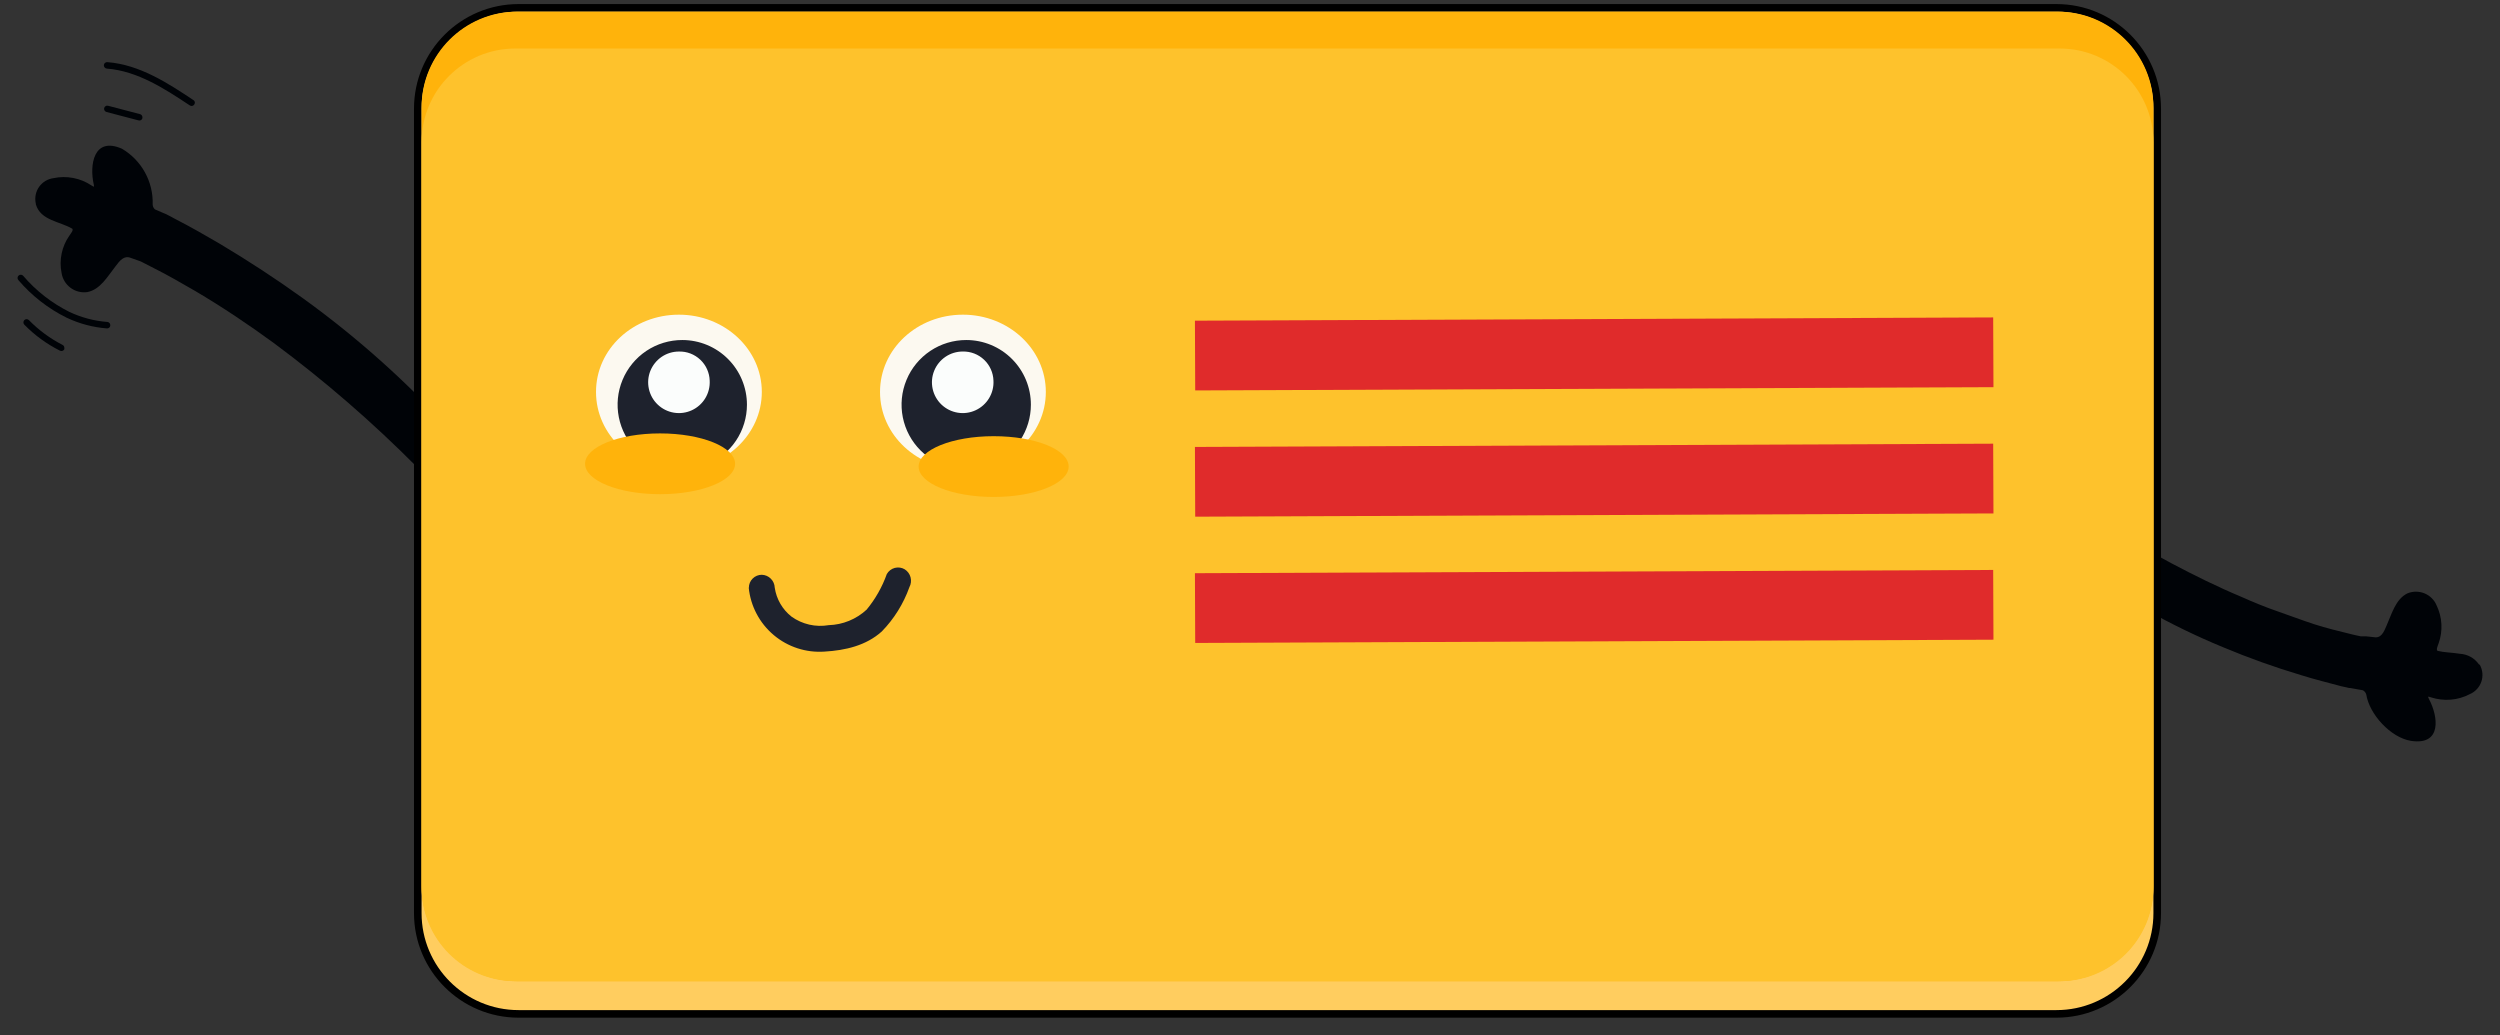 <svg width="99" height="41" viewBox="0 0 99 41" fill="none" xmlns="http://www.w3.org/2000/svg">
<rect x="0" y="0" width="99" height="41" fill="#333333" stroke="none"/>
<path d="M98.163 26.306C98.078 26.185 97.967 26.084 97.837 26.012C97.707 25.94 97.563 25.898 97.415 25.89C97.118 25.84 96.795 25.84 96.526 25.774C96.466 25.724 96.526 25.601 96.572 25.468C96.744 24.978 96.714 24.441 96.489 23.973C96.399 23.757 96.227 23.586 96.01 23.497C95.794 23.408 95.551 23.408 95.334 23.497C94.865 23.727 94.715 24.309 94.509 24.772C94.402 25.028 94.293 25.288 94.003 25.231L93.69 25.198H93.61H93.57H93.484C93.361 25.171 93.238 25.148 93.114 25.115C92.625 24.995 92.116 24.872 91.643 24.719C91.171 24.566 90.675 24.376 90.192 24.209C89.71 24.043 89.234 23.847 88.764 23.637C87.816 23.241 86.894 22.785 85.989 22.306C85.083 21.826 84.208 21.307 83.346 20.755C83.18 20.665 83.013 20.575 82.844 20.492C82.614 20.375 82.511 20.612 82.381 20.778L82.131 21.111C81.974 21.322 81.833 21.545 81.709 21.776C81.694 21.815 81.691 21.858 81.7 21.898C81.71 21.938 81.731 21.975 81.762 22.003C81.908 22.126 82.058 22.249 82.211 22.369C84.009 23.679 85.956 24.771 88.012 25.621C89.032 26.049 90.074 26.423 91.134 26.739C91.66 26.905 92.196 27.035 92.725 27.178L92.925 27.221L93.025 27.245H93.068L93.237 27.275L93.57 27.335C93.603 27.352 93.632 27.376 93.655 27.406C93.678 27.435 93.694 27.468 93.704 27.504C93.83 28.287 94.665 29.205 95.471 29.338C96.719 29.531 96.552 28.356 96.183 27.674C96.113 27.544 96.183 27.594 96.263 27.614C96.516 27.696 96.783 27.728 97.048 27.707C97.31 27.686 97.565 27.613 97.797 27.491C97.905 27.446 98.001 27.379 98.081 27.294C98.161 27.21 98.222 27.109 98.26 26.999C98.298 26.889 98.312 26.772 98.302 26.656C98.291 26.54 98.257 26.428 98.2 26.326L98.163 26.306Z" fill="#000307"/>
<path d="M1.423 8.102C1.613 8.735 2.378 8.768 2.864 9.058C2.911 9.121 2.817 9.227 2.741 9.341C2.594 9.552 2.492 9.791 2.44 10.044C2.388 10.296 2.387 10.556 2.438 10.808C2.474 11.043 2.601 11.254 2.792 11.396C2.982 11.538 3.221 11.6 3.456 11.567C3.976 11.467 4.262 10.941 4.575 10.545C4.741 10.326 4.907 10.103 5.18 10.213L5.48 10.319L5.556 10.346L5.593 10.362L5.69 10.412L6.099 10.622C6.651 10.898 7.187 11.211 7.726 11.521C8.798 12.153 9.84 12.852 10.852 13.591C12.858 15.081 14.749 16.72 16.51 18.493C16.656 18.62 16.803 18.739 16.949 18.856C17.152 19.019 17.299 18.806 17.462 18.67L17.774 18.387C17.97 18.216 18.152 18.031 18.32 17.834C18.343 17.8 18.355 17.76 18.355 17.719C18.355 17.678 18.343 17.639 18.32 17.605C18.204 17.455 18.084 17.305 17.961 17.159C16.176 15.18 14.187 13.395 12.027 11.833C10.948 11.055 9.833 10.326 8.698 9.65C8.126 9.317 7.55 8.984 6.964 8.685L6.748 8.568L6.638 8.512L6.602 8.492L6.445 8.425L6.136 8.292C6.108 8.267 6.086 8.237 6.07 8.203C6.055 8.169 6.047 8.133 6.046 8.096C6.06 7.653 5.954 7.214 5.739 6.825C5.525 6.437 5.21 6.114 4.828 5.889C3.696 5.393 3.54 6.555 3.713 7.304C3.749 7.447 3.696 7.38 3.623 7.344C3.404 7.198 3.159 7.097 2.901 7.048C2.644 6.998 2.379 7 2.122 7.054C2.008 7.069 1.898 7.107 1.799 7.166C1.701 7.225 1.616 7.304 1.549 7.398C1.483 7.492 1.437 7.599 1.414 7.711C1.391 7.824 1.392 7.94 1.416 8.053L1.423 8.102Z" fill="#000307"/>
<path d="M4.368 12.889C4.368 12.905 4.363 12.922 4.356 12.937C4.348 12.952 4.338 12.965 4.325 12.976C4.312 12.987 4.298 12.995 4.282 13C4.265 13.005 4.249 13.007 4.232 13.005C3.68 12.962 3.141 12.818 2.641 12.582C1.909 12.22 1.257 11.713 0.727 11.091C0.705 11.066 0.693 11.033 0.695 10.999C0.697 10.966 0.712 10.934 0.737 10.912C0.762 10.889 0.795 10.877 0.829 10.879C0.863 10.881 0.894 10.896 0.917 10.921C1.426 11.517 2.05 12.003 2.751 12.353C3.223 12.575 3.732 12.71 4.252 12.749C4.286 12.752 4.317 12.769 4.339 12.795C4.36 12.821 4.371 12.854 4.368 12.889Z" fill="#000307"/>
<path d="M2.548 13.774C2.551 13.793 2.551 13.812 2.548 13.83C2.532 13.861 2.505 13.883 2.473 13.894C2.441 13.905 2.405 13.902 2.375 13.887C1.851 13.624 1.374 13.277 0.964 12.858C0.94 12.834 0.927 12.801 0.927 12.767C0.927 12.733 0.94 12.7 0.964 12.675C0.975 12.664 0.989 12.654 1.005 12.648C1.02 12.641 1.037 12.638 1.054 12.638C1.07 12.638 1.087 12.641 1.102 12.648C1.118 12.654 1.132 12.664 1.143 12.675C1.531 13.072 1.981 13.404 2.475 13.657C2.497 13.668 2.516 13.684 2.529 13.705C2.542 13.725 2.548 13.749 2.548 13.774Z" fill="#000307"/>
<path d="M5.64 4.644V4.678C5.636 4.694 5.629 4.709 5.619 4.722C5.609 4.736 5.597 4.747 5.582 4.755C5.568 4.764 5.552 4.769 5.536 4.771C5.519 4.773 5.503 4.772 5.487 4.768L4.218 4.435C4.186 4.426 4.157 4.405 4.14 4.376C4.122 4.346 4.117 4.311 4.125 4.278C4.13 4.262 4.137 4.247 4.147 4.234C4.157 4.22 4.17 4.209 4.185 4.201C4.199 4.192 4.215 4.187 4.232 4.185C4.249 4.183 4.266 4.184 4.282 4.189L5.55 4.521C5.576 4.529 5.599 4.546 5.615 4.568C5.632 4.59 5.64 4.617 5.64 4.644Z" fill="#000307"/>
<path d="M7.716 4.069C7.715 4.094 7.707 4.118 7.693 4.139C7.684 4.153 7.672 4.165 7.658 4.174C7.645 4.184 7.629 4.19 7.613 4.194C7.596 4.197 7.579 4.197 7.563 4.194C7.546 4.191 7.531 4.184 7.517 4.175C6.552 3.536 5.46 2.811 4.232 2.717C4.198 2.714 4.166 2.698 4.144 2.672C4.122 2.646 4.11 2.612 4.112 2.578C4.115 2.544 4.132 2.513 4.158 2.491C4.184 2.469 4.218 2.458 4.252 2.461C5.546 2.561 6.668 3.307 7.657 3.962C7.675 3.973 7.691 3.988 7.701 4.007C7.712 4.026 7.717 4.047 7.716 4.069Z" fill="#000307"/>
<path d="M16.544 4.302C16.544 2.098 18.332 0.311 20.536 0.311L81.435 0.311C83.639 0.311 85.426 2.098 85.426 4.302V36.159C85.426 38.363 83.639 40.15 81.435 40.15L20.536 40.15C18.332 40.15 16.544 38.363 16.544 36.159L16.544 4.302Z" fill="#FFCD5F" stroke="black" stroke-width="0.3"/>
<path d="M16.695 4.245L16.695 35.071C16.695 37.161 18.389 38.855 20.479 38.855L81.492 38.855C83.582 38.855 85.276 37.161 85.276 35.071V4.245C85.276 2.155 83.582 0.461 81.492 0.461L20.479 0.461C18.389 0.461 16.695 2.155 16.695 4.245Z" fill="#FFB30B"/>
<path d="M16.695 5.633L16.695 35.144C16.695 37.194 18.356 38.855 20.406 38.855L81.565 38.855C83.615 38.855 85.276 37.194 85.276 35.144V5.633C85.276 3.583 83.615 1.922 81.565 1.922L20.406 1.922C18.356 1.922 16.695 3.583 16.695 5.633Z" fill="#FEC22C"/>
<path d="M78.93 12.57L47.319 12.699L47.33 15.461L78.941 15.332L78.93 12.57Z" fill="#E02B2B"/>
<path d="M78.93 17.57L47.319 17.699L47.33 20.461L78.941 20.332L78.93 17.57Z" fill="#E02B2B"/>
<path d="M78.93 22.57L47.319 22.699L47.33 25.461L78.941 25.332L78.93 22.57Z" fill="#E02B2B"/>
<path d="M29.65 23.273C29.723 24.003 30.078 24.676 30.64 25.149C31.201 25.621 31.925 25.856 32.657 25.803C33.474 25.754 34.298 25.567 34.921 25.004C35.406 24.505 35.778 23.908 36.012 23.252C36.076 23.133 36.093 22.994 36.059 22.863C36.025 22.731 35.942 22.618 35.827 22.545C35.769 22.51 35.704 22.487 35.636 22.477C35.568 22.468 35.499 22.472 35.433 22.489C35.367 22.507 35.305 22.537 35.251 22.579C35.197 22.621 35.152 22.673 35.118 22.732C34.935 23.245 34.665 23.721 34.319 24.141C33.909 24.521 33.375 24.74 32.816 24.756C32.561 24.8 32.299 24.793 32.047 24.735C31.795 24.677 31.556 24.57 31.346 24.42C30.985 24.137 30.747 23.726 30.68 23.273C30.675 23.138 30.62 23.011 30.525 22.916C30.43 22.82 30.302 22.765 30.168 22.761C30.032 22.761 29.902 22.814 29.805 22.911C29.709 23.007 29.655 23.137 29.655 23.273H29.65Z" fill="#1E222D"/>
<path d="M30.168 15.521C30.168 17.211 28.698 18.594 26.885 18.594C25.072 18.594 23.602 17.224 23.602 15.521C23.602 13.818 25.072 12.461 26.885 12.461C28.698 12.461 30.168 13.831 30.168 15.521Z" fill="#FCF9F0"/>
<path d="M29.579 16.026C29.579 16.532 29.428 17.027 29.147 17.448C28.866 17.869 28.466 18.198 27.998 18.391C27.53 18.585 27.015 18.636 26.518 18.537C26.021 18.438 25.565 18.195 25.207 17.836C24.849 17.478 24.605 17.022 24.506 16.525C24.407 16.028 24.458 15.513 24.652 15.046C24.846 14.578 25.174 14.178 25.595 13.896C26.016 13.615 26.511 13.465 27.018 13.465C27.697 13.465 28.348 13.734 28.828 14.215C29.309 14.695 29.579 15.346 29.579 16.026Z" fill="#1E222D"/>
<path d="M28.104 15.075C28.116 15.319 28.056 15.56 27.93 15.769C27.804 15.978 27.618 16.144 27.397 16.246C27.176 16.348 26.929 16.382 26.688 16.342C26.448 16.303 26.225 16.192 26.048 16.024C25.871 15.857 25.748 15.64 25.696 15.402C25.643 15.164 25.663 14.915 25.753 14.689C25.844 14.463 26 14.268 26.201 14.131C26.403 13.994 26.641 13.921 26.884 13.921C27.199 13.912 27.504 14.029 27.733 14.246C27.962 14.462 28.095 14.761 28.104 15.075Z" fill="#FBFDFC"/>
<path d="M41.415 15.521C41.415 17.211 39.945 18.594 38.132 18.594C36.319 18.594 34.849 17.224 34.849 15.521C34.849 13.818 36.319 12.461 38.132 12.461C39.945 12.461 41.415 13.831 41.415 15.521Z" fill="#FCF9F0"/>
<path d="M40.823 16.026C40.823 16.532 40.673 17.027 40.392 17.448C40.111 17.869 39.711 18.198 39.243 18.391C38.775 18.585 38.26 18.636 37.763 18.537C37.266 18.438 36.81 18.195 36.452 17.836C36.094 17.478 35.85 17.022 35.751 16.525C35.652 16.028 35.703 15.513 35.897 15.046C36.09 14.578 36.419 14.178 36.84 13.896C37.261 13.615 37.756 13.465 38.263 13.465C38.942 13.465 39.593 13.734 40.073 14.215C40.554 14.695 40.823 15.346 40.823 16.026Z" fill="#1E222D"/>
<path d="M39.341 15.075C39.354 15.319 39.293 15.561 39.167 15.769C39.041 15.978 38.855 16.144 38.634 16.246C38.412 16.349 38.165 16.382 37.925 16.342C37.684 16.302 37.461 16.191 37.284 16.023C37.107 15.855 36.985 15.638 36.933 15.4C36.881 15.162 36.901 14.914 36.992 14.687C37.082 14.461 37.238 14.267 37.44 14.13C37.642 13.993 37.88 13.92 38.124 13.92C38.439 13.913 38.743 14.03 38.971 14.247C39.199 14.463 39.332 14.761 39.341 15.075Z" fill="#FBFDFC"/>
<path d="M29.11 18.366C29.11 19.032 27.778 19.57 26.139 19.57C24.5 19.57 23.169 19.032 23.169 18.366C23.169 17.7 24.498 17.163 26.139 17.163C27.781 17.163 29.11 17.703 29.11 18.366Z" fill="#FFB30B"/>
<path d="M42.319 18.476C42.319 19.14 40.99 19.68 39.348 19.68C37.707 19.68 36.378 19.14 36.378 18.476C36.378 17.813 37.707 17.273 39.348 17.273C40.99 17.273 42.319 17.8 42.319 18.476Z" fill="#FFB30B"/>
</svg>
